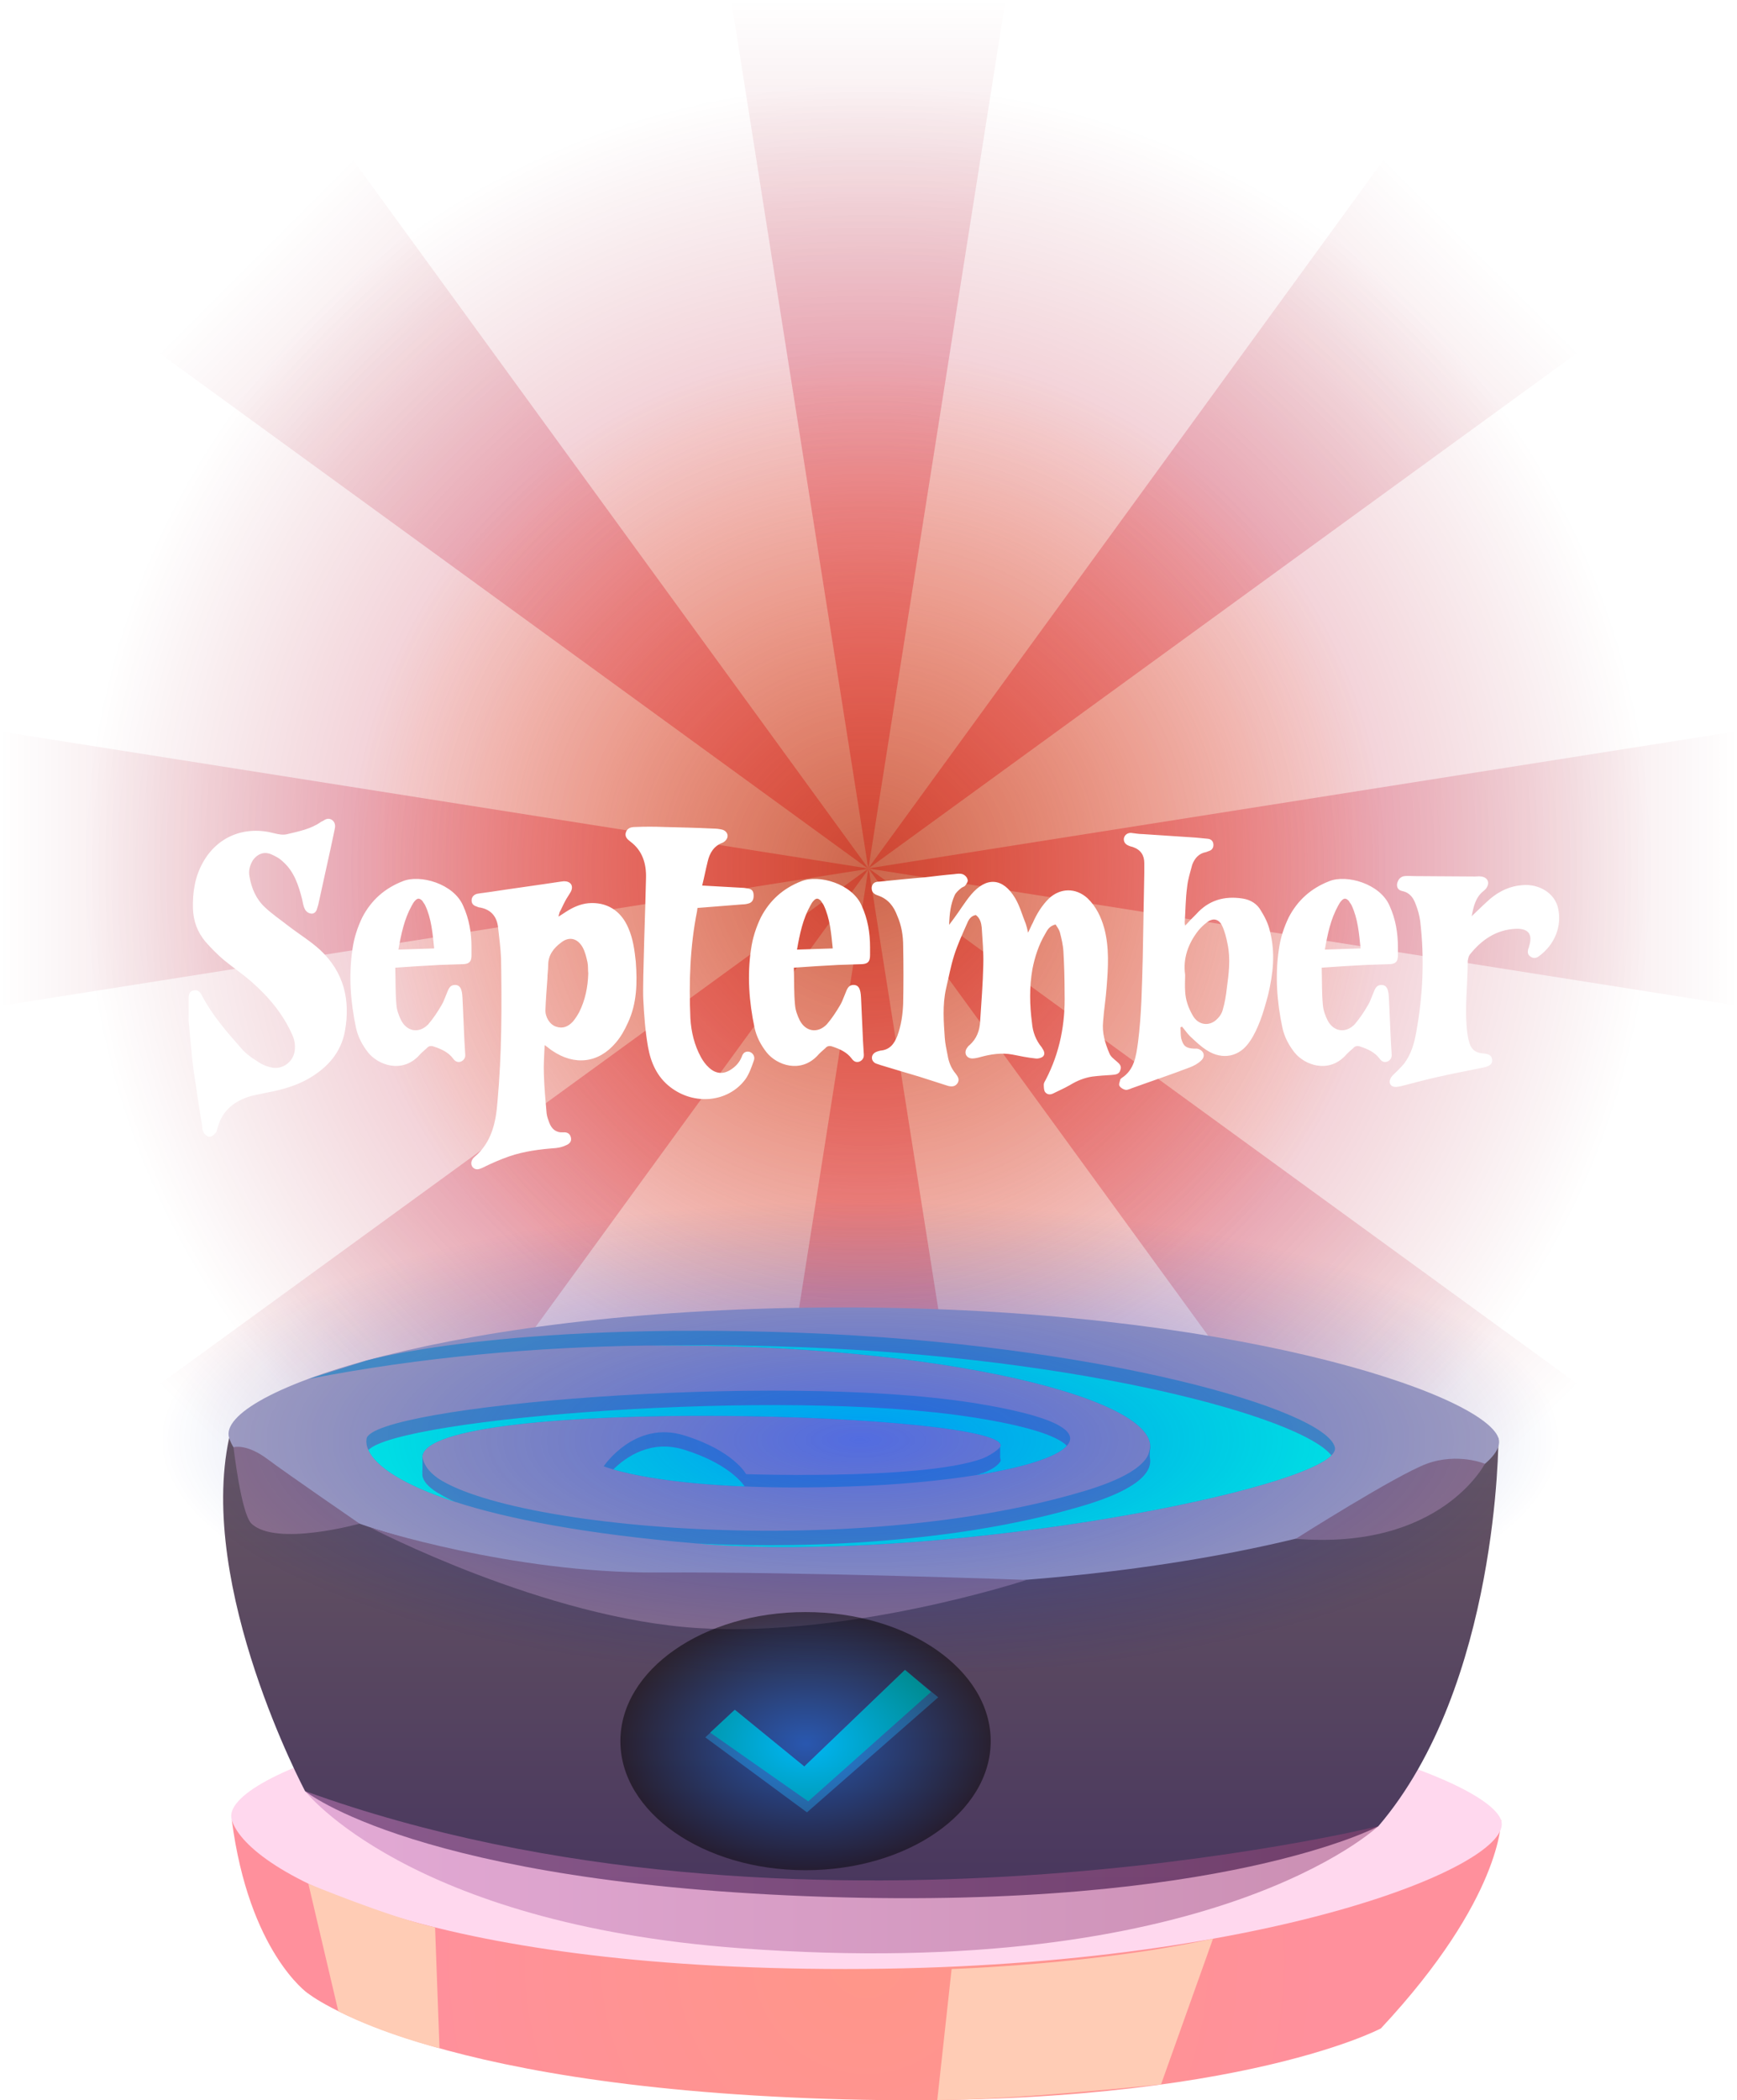 <svg width="283" height="342" viewBox="0 0 283 342" fill="none" xmlns="http://www.w3.org/2000/svg">
<g clip-path="url(#clip0_288_5027)">
<path style="mix-blend-mode:screen" opacity="0.5" d="M141.461 270.115C212.556 270.115 270.189 212.503 270.189 141.435C270.189 70.367 212.556 12.755 141.461 12.755C70.367 12.755 12.734 70.367 12.734 141.435C12.734 212.503 70.367 270.115 141.461 270.115Z" fill="url(#paint0_radial_288_5027)"/>
<path style="mix-blend-mode:screen" opacity="0.5" fill-rule="evenodd" clip-rule="evenodd" d="M163.823 0H145.21H137.739H119.125L141.461 141.435L141.487 140.511V141.435L163.823 0Z" fill="url(#paint1_linear_288_5027)"/>
<path style="mix-blend-mode:screen" opacity="0.5" fill-rule="evenodd" clip-rule="evenodd" d="M57.226 25.638L44.082 38.804L38.767 44.091L25.622 57.257L141.461 141.486L140.82 140.819L141.487 141.435L57.226 25.638Z" fill="url(#paint2_linear_288_5027)"/>
<path style="mix-blend-mode:screen" opacity="0.5" fill-rule="evenodd" clip-rule="evenodd" d="M0 119.107V137.739V145.208V163.814L141.487 141.486L140.563 141.461L141.487 141.435L0 119.107Z" fill="url(#paint3_linear_288_5027)"/>
<path style="mix-blend-mode:screen" opacity="0.5" fill-rule="evenodd" clip-rule="evenodd" d="M25.648 225.665L38.819 238.83L44.107 244.143L57.278 257.283L141.538 141.486L140.871 142.128L141.487 141.435L25.648 225.665Z" fill="url(#paint4_linear_288_5027)"/>
<path style="mix-blend-mode:screen" opacity="0.5" fill-rule="evenodd" clip-rule="evenodd" d="M119.151 282.896H137.79H145.261H163.875L141.538 141.435L141.513 142.385L141.487 141.435L119.151 282.896Z" fill="url(#paint5_linear_288_5027)"/>
<path style="mix-blend-mode:screen" opacity="0.5" fill-rule="evenodd" clip-rule="evenodd" d="M225.748 257.257L238.918 244.091L244.233 238.805L257.378 225.639L141.539 141.409L142.18 142.076L141.487 141.435L225.748 257.257Z" fill="url(#paint6_linear_288_5027)"/>
<path style="mix-blend-mode:screen" opacity="0.5" fill-rule="evenodd" clip-rule="evenodd" d="M283 163.763V145.156V137.688V119.082L141.487 141.409L142.437 141.435H141.487L283 163.763Z" fill="url(#paint7_linear_288_5027)"/>
<path style="mix-blend-mode:screen" opacity="0.5" fill-rule="evenodd" clip-rule="evenodd" d="M257.352 57.205L244.182 44.065L238.893 38.753L225.722 25.613L141.461 141.409L142.129 140.768L141.487 141.435L257.352 57.205Z" fill="url(#paint8_linear_288_5027)"/>
<g opacity="0.5">
<path d="M219.308 173.663C237.122 130.672 216.7 81.385 173.693 63.578C130.686 45.77 81.382 66.186 63.568 109.176C45.754 152.167 66.176 201.454 109.183 219.261C152.19 237.069 201.495 216.653 219.308 173.663Z" fill="url(#paint9_radial_288_5027)" style="mix-blend-mode:screen"/>
</g>
<path fill-rule="evenodd" clip-rule="evenodd" d="M50.141 324.6C50.141 324.6 40.564 317.902 37.766 296.395H244.567C244.567 296.395 244.823 309.073 224.978 330.323C224.978 330.323 199.458 343.899 134.812 341.795C68.6 339.639 50.166 324.6 50.166 324.6H50.141Z" fill="url(#paint10_radial_288_5027)"/>
<path fill-rule="evenodd" clip-rule="evenodd" d="M37.766 296.395C35.429 288.901 74.864 275.145 137.739 275.145C200.613 275.145 241.999 289.158 244.567 296.395C247.134 303.632 205.645 320.648 137.739 320.648C69.832 320.648 40.487 305.07 37.766 296.395Z" fill="#FFD8EE"/>
<path fill-rule="evenodd" clip-rule="evenodd" d="M49.704 291.673C49.704 291.673 32.092 258.592 37.329 234.185H244.13C244.13 234.185 244.233 274.452 224.541 297.422C224.541 297.422 199.022 310.998 134.376 308.894C68.163 306.738 49.73 291.699 49.73 291.699L49.704 291.673Z" fill="url(#paint11_linear_288_5027)"/>
<path fill-rule="evenodd" clip-rule="evenodd" d="M37.329 234.16C34.993 226.666 74.428 212.91 137.302 212.91C200.177 212.91 241.563 226.922 244.13 234.16C246.698 241.397 205.209 258.412 137.302 258.412C69.396 258.412 40.051 242.834 37.329 234.16Z" fill="#A4A0C2"/>
<path fill-rule="evenodd" clip-rule="evenodd" d="M217.481 235.674C217.584 236.084 217.378 236.546 216.916 237.008C210.421 243.476 152.142 254.46 114.247 251.406C113.991 251.38 113.76 251.354 113.529 251.354C95.531 249.84 82.695 247.351 74.094 244.553C65.596 241.782 61.206 238.753 60.025 236.136C59.717 235.494 59.64 234.878 59.717 234.313C60.487 228.95 126.109 223.406 158.432 228.436C171.962 230.566 175.967 233.107 173.81 235.443C172.167 237.29 166.699 238.984 159.074 240.216C153.271 241.14 146.185 241.807 138.586 242.064C131.885 242.295 126.16 242.269 121.333 242.064C109.215 241.576 102.669 240.088 99.922 239.292C98.843 238.984 98.356 238.779 98.356 238.779C98.356 238.779 103.388 231.234 111.475 233.749C119.562 236.264 121.564 240.062 121.564 240.062C121.564 240.062 154.632 241.191 161.821 236.7C162.334 236.392 162.719 236.059 162.95 235.674C166.416 230.002 69.062 227.179 68.805 237.29C68.805 237.752 68.908 238.189 69.19 238.625C74.428 248.044 136.327 254.87 176.583 242.834C182.899 240.96 186.262 238.882 187.16 236.752C190.909 228.026 152.835 218.633 105.878 219.12H105.262C87.573 219.351 68.677 220.968 50.269 224.561L59.717 221.558C59.717 221.558 81.693 215.219 130.396 217.041C179.125 218.864 215.966 229.54 217.481 235.674Z" fill="#4C95C7"/>
<path fill-rule="evenodd" clip-rule="evenodd" d="M121.333 242.064C109.215 241.576 102.669 240.088 99.922 239.292C102.001 237.239 106.058 234.39 111.475 236.084C118.124 238.163 120.666 241.089 121.333 242.064Z" fill="#00FFED"/>
<path fill-rule="evenodd" clip-rule="evenodd" d="M162.95 238.035C163.233 237.573 162.822 237.111 161.821 236.7C162.334 236.392 162.719 236.059 162.95 235.674C166.416 230.002 69.062 227.179 68.805 237.291C68.805 237.753 68.908 238.189 69.19 238.625C68.934 238.933 68.805 239.267 68.805 239.626C68.754 241.371 70.679 243.039 74.094 244.554C65.596 241.782 61.206 238.754 60.025 236.136C64.903 230.952 127.213 225.921 158.432 230.798C167.495 232.209 172.295 233.852 173.81 235.443C172.167 237.291 166.699 238.985 159.074 240.216C161.025 239.626 162.411 238.908 162.95 238.035Z" fill="#00FFED"/>
<path fill-rule="evenodd" clip-rule="evenodd" d="M216.916 237.008C210.421 243.476 152.142 254.46 114.247 251.406C113.991 251.38 113.76 251.354 113.529 251.354C133.888 252.33 157.636 250.841 176.583 245.169C185.209 242.577 188.341 239.652 187.16 236.752C190.909 228.026 152.835 218.633 105.878 219.12C113.144 218.992 121.308 219.043 130.396 219.377C176.532 221.096 211.987 230.772 216.916 237.008Z" fill="#00FFED"/>
<path style="mix-blend-mode:multiply" opacity="0.5" fill-rule="evenodd" clip-rule="evenodd" d="M49.704 291.673C49.704 291.673 66.495 313.256 120.563 317.26C197.661 322.983 224.541 297.396 224.541 297.396C224.541 297.396 129.806 320.648 49.704 291.673Z" fill="url(#paint12_linear_288_5027)"/>
<path fill-rule="evenodd" clip-rule="evenodd" d="M60.333 248.737C60.333 248.737 83.208 256.205 107.059 256.077C130.91 255.948 167.263 257.283 167.263 257.283C167.263 257.283 138.843 266.65 113.811 265.136C88.779 263.622 60.359 248.762 60.359 248.762L60.333 248.737Z" fill="#8B6F8B"/>
<path fill-rule="evenodd" clip-rule="evenodd" d="M211.114 250.584C211.114 250.584 227.417 240.242 232.449 238.368C237.506 236.521 241.922 238.368 241.922 238.368C241.922 238.368 234.708 252.509 211.114 250.584Z" fill="#8B6F8B"/>
<path fill-rule="evenodd" clip-rule="evenodd" d="M38.023 235.674C38.023 235.674 40.102 235.032 43.491 237.547C46.854 240.062 58.587 248.121 58.587 248.121C58.587 248.121 45.006 251.919 40.975 248.121C39.281 246.504 38.048 235.674 38.048 235.674H38.023Z" fill="#8B6F8B"/>
<g style="mix-blend-mode:soft-light">
<path fill-rule="evenodd" clip-rule="evenodd" d="M152.707 341.975L155.043 320.648C155.043 320.648 178.842 319.878 197.635 315.695L189.163 339.434C189.163 339.434 164.824 342 152.681 341.975H152.707Z" fill="#FFCCB5"/>
</g>
<g style="mix-blend-mode:soft-light">
<path fill-rule="evenodd" clip-rule="evenodd" d="M55.121 327.526L50.243 306.763C50.243 306.763 63.362 312.204 70.885 313.872L71.604 333.557C71.604 333.557 62.566 331.324 55.121 327.526Z" fill="#FFCCB5"/>
</g>
<path fill-rule="evenodd" clip-rule="evenodd" d="M162.95 235.674V238.035C162.95 238.035 161.436 239.498 160.049 239.883L159.587 237.778C159.587 237.778 162 236.752 162.925 235.674H162.95Z" fill="#4C95C7"/>
<path fill-rule="evenodd" clip-rule="evenodd" d="M187.392 235.494L187.212 238.933L184.413 241.884V239.575C184.413 239.575 187.263 238.471 187.366 235.494H187.392Z" fill="#4C95C7"/>
<path fill-rule="evenodd" clip-rule="evenodd" d="M68.831 240.062V236.675C68.831 236.675 68.472 238.574 71.141 240.601L71.45 243.168C71.45 243.168 68.805 241.782 68.805 240.062H68.831Z" fill="#4C95C7"/>
<path style="mix-blend-mode:screen" opacity="0.5" d="M140.229 272.835C203.539 272.835 254.862 255.52 254.862 234.159C254.862 212.799 203.539 195.484 140.229 195.484C76.919 195.484 25.597 212.799 25.597 234.159C25.597 255.52 76.919 272.835 140.229 272.835Z" fill="url(#paint13_radial_288_5027)"/>
<path fill-rule="evenodd" clip-rule="evenodd" d="M114.915 282.921L119.716 278.43L131.038 287.669L147.443 271.937L152.861 276.403L131.474 295.137L114.915 282.921Z" fill="#4C95C7"/>
<path fill-rule="evenodd" clip-rule="evenodd" d="M115.711 282.151L131.68 293.341L151.68 275.53L147.443 271.937L131.038 287.669L119.716 278.43L115.711 282.151Z" fill="#00FFED"/>
<path style="mix-blend-mode:screen" opacity="0.5" d="M131.243 304.556C147.904 304.556 161.41 295.146 161.41 283.537C161.41 271.929 147.904 262.518 131.243 262.518C114.583 262.518 101.077 271.929 101.077 283.537C101.077 295.146 114.583 304.556 131.243 304.556Z" fill="url(#paint14_radial_288_5027)"/>
<g filter="url(#filter0_d_288_5027)">
<path d="M31.497 169.968C31.177 167.408 30.985 164.848 30.729 162.224C30.729 161.072 30.729 159.856 30.729 158.64C30.729 157.744 30.985 157.36 31.561 157.296C32.265 157.104 32.649 157.616 32.905 158.128C34.569 161.328 36.937 164.016 39.241 166.64C39.945 167.472 40.841 168.176 41.801 168.752C42.505 169.264 43.337 169.648 44.233 169.84C46.025 170.224 47.753 168.944 48.009 167.152C48.137 166.256 48.009 165.36 47.625 164.528C46.089 161.072 43.721 158.256 40.841 155.76C39.433 154.544 37.833 153.456 36.361 152.24C35.337 151.344 34.377 150.384 33.481 149.36C32.137 147.76 31.497 145.968 31.433 143.92C31.369 141.296 31.753 138.8 33.033 136.496C35.401 132.208 39.881 130.416 44.681 131.696C45.449 131.888 46.153 132.016 46.857 131.824C48.713 131.376 50.697 130.992 52.297 129.84C52.425 129.776 52.553 129.712 52.681 129.648C53.129 129.328 53.577 129.2 54.089 129.52C54.601 129.904 54.665 130.416 54.537 130.992C54.281 132.144 54.089 133.232 53.833 134.32C53.193 137.328 52.489 140.336 51.849 143.344C51.785 143.6 51.657 143.92 51.593 144.176C51.401 144.624 51.017 144.88 50.569 144.752C50.185 144.688 49.801 144.368 49.673 144.048C49.417 143.6 49.353 143.024 49.225 142.448C48.649 140.208 47.945 137.968 46.153 136.368C45.577 135.792 44.873 135.408 44.105 135.088C42.953 134.64 41.929 135.088 41.225 136.048C40.713 136.88 40.457 137.776 40.649 138.736C40.969 140.656 41.737 142.448 43.209 143.792C44.361 144.88 45.705 145.776 46.921 146.736C48.649 148.08 50.569 149.232 52.169 150.704C56.073 154.352 57.097 158.896 56.201 163.888C55.561 167.408 53.385 169.84 50.313 171.632C48.201 172.848 45.833 173.488 43.465 173.936C42.633 174.128 41.801 174.256 41.033 174.448C38.281 175.216 36.233 176.752 35.465 179.632C35.337 179.952 35.337 180.336 35.081 180.528C34.825 180.848 34.441 181.168 34.057 181.104C33.737 181.104 33.353 180.72 33.161 180.4C32.969 180.08 32.969 179.632 32.905 179.184C32.393 176.112 31.945 173.04 31.497 169.968ZM75.472 143.536C76.432 145.648 76.816 147.888 76.816 150.256C76.816 150.704 76.816 151.152 76.816 151.536C76.816 152.56 76.496 152.944 75.536 153.008C74.256 153.072 72.976 153.072 71.632 153.136C69.328 153.264 66.96 153.392 64.4 153.584C64.464 155.696 64.4 157.68 64.592 159.664C64.656 160.496 64.976 161.392 65.36 162.16C66.32 164.016 68.304 164.336 69.776 162.8C70.608 161.84 71.312 160.752 71.952 159.664C72.272 159.152 72.464 158.512 72.72 157.936C73.04 157.232 73.168 156.336 74.256 156.4C74.96 156.464 75.28 157.04 75.344 158.448C75.472 160.752 75.536 163.12 75.664 165.488C75.728 166.192 75.728 166.896 75.792 167.6C75.856 168.176 75.664 168.624 75.088 168.88C74.512 169.072 74.128 168.816 73.808 168.368C73.04 167.344 71.888 166.832 70.736 166.448C70.224 166.256 69.84 166.32 69.52 166.704C69.072 167.088 68.56 167.536 68.176 167.984C65.424 170.8 61.648 169.456 59.984 167.408C59.024 166.192 58.32 164.848 58 163.376C57.104 159.152 56.784 154.864 57.424 150.576C57.68 148.72 58.256 146.992 59.024 145.392C60.496 142.576 62.672 140.656 65.616 139.504C68.432 138.352 73.936 139.888 75.472 143.536ZM64.912 150.64C66.896 150.576 68.752 150.512 70.736 150.448C70.48 147.952 70.288 145.584 69.264 143.408C69.136 143.152 68.944 142.96 68.816 142.704C68.368 142.256 68.048 142.192 67.6 142.704C67.408 142.896 67.216 143.216 67.088 143.472C65.872 145.648 65.36 148.08 64.912 150.64ZM103.585 152.624C103.841 156.016 103.777 159.408 102.305 162.544C101.793 163.696 101.153 164.848 100.321 165.808C97.505 169.136 93.601 169.584 89.953 167.088C89.633 166.896 89.313 166.576 88.737 166.192C88.673 167.856 88.545 169.392 88.609 170.864C88.673 173.04 88.865 175.152 89.057 177.328C89.121 177.84 89.313 178.352 89.505 178.864C89.889 179.824 90.529 180.464 91.745 180.4C92.385 180.336 92.897 180.592 93.025 181.296C93.153 181.936 92.705 182.32 92.193 182.512C91.681 182.768 91.105 182.896 90.529 182.96C87.969 183.152 85.409 183.472 82.977 184.304C81.505 184.816 80.033 185.456 78.625 186.16C78.049 186.416 77.537 186.608 77.025 186.096C76.641 185.648 76.705 184.944 77.281 184.432C80.097 182.064 80.801 178.8 81.057 175.344C81.761 167.6 81.761 159.856 81.633 152.112C81.569 150.32 81.313 148.592 81.121 146.8C80.865 145.136 79.905 144.112 78.241 143.792C77.985 143.792 77.793 143.664 77.601 143.6C77.153 143.472 76.833 143.152 76.833 142.64C76.833 142.064 77.217 141.68 77.729 141.552C78.433 141.424 79.201 141.36 79.969 141.232C83.745 140.656 87.585 140.144 91.361 139.568C91.553 139.568 91.745 139.504 91.873 139.504C92.961 139.504 93.473 140.208 93.025 141.168C92.705 141.744 92.321 142.256 92.065 142.768C91.745 143.344 91.489 143.984 91.169 144.56C91.105 144.752 91.105 144.88 90.977 145.264C91.553 144.944 91.873 144.688 92.193 144.496C93.281 143.792 94.497 143.216 95.841 143.088C98.785 142.832 101.153 144.24 102.369 147.12C103.137 148.848 103.393 150.768 103.585 152.624ZM94.369 160.816C95.329 158.896 95.777 156.784 95.841 154.544C95.777 153.904 95.841 153.328 95.713 152.688C95.521 151.856 95.329 150.96 94.881 150.192C94.049 148.784 92.705 148.464 91.425 149.488C90.209 150.384 89.313 151.536 89.313 153.136C89.313 153.904 89.185 154.672 89.185 155.376C89.057 157.104 88.929 158.768 88.865 160.432C88.801 161.584 89.569 162.864 90.593 163.184C91.681 163.568 92.577 163.184 93.345 162.352C93.729 161.904 94.049 161.392 94.369 160.816ZM122.082 167.28C122.594 167.408 123.042 167.984 122.85 168.624C122.466 169.712 122.082 170.864 121.442 171.76C118.626 175.536 113.122 176.048 109.218 173.04C107.042 171.376 106.018 169.008 105.57 166.448C105.122 163.888 104.93 161.264 104.802 158.64C104.674 155.952 105.186 142.832 105.25 138.992C105.314 136.624 104.674 134.512 102.69 133.04C102.178 132.656 101.73 132.208 101.986 131.504C102.242 130.8 102.882 130.672 103.522 130.672C105.058 130.608 106.658 130.608 108.194 130.672C110.818 130.736 113.506 130.8 116.13 130.928C116.706 130.928 117.218 130.992 117.73 131.12C118.626 131.44 118.818 132.336 118.114 132.976C117.986 133.104 117.858 133.168 117.73 133.232C116.322 133.744 115.618 134.896 115.298 136.304C114.978 137.584 114.722 138.928 114.402 140.208C116.706 140.336 118.946 140.464 121.25 140.592C121.506 140.656 121.762 140.656 122.018 140.72C122.594 140.848 122.786 141.232 122.786 141.872C122.786 142.448 122.594 142.896 122.082 143.088C121.698 143.216 121.314 143.28 120.93 143.28C118.498 143.472 116.066 143.664 113.634 143.856C113.634 143.984 113.57 144.176 113.57 144.368C112.418 150.128 112.226 155.952 112.482 161.84C112.61 164.016 113.122 166.192 114.21 168.176C114.53 168.752 114.978 169.392 115.49 169.84C116.642 170.928 117.922 170.992 119.202 170.096C119.97 169.584 120.546 168.88 120.866 168.048C121.058 167.472 121.442 167.152 122.082 167.28ZM140.41 143.536C141.37 145.648 141.754 147.888 141.754 150.256C141.754 150.704 141.754 151.152 141.754 151.536C141.754 152.56 141.434 152.944 140.474 153.008C139.194 153.072 137.914 153.072 136.57 153.136C134.266 153.264 131.898 153.392 129.338 153.584C129.402 155.696 129.338 157.68 129.53 159.664C129.594 160.496 129.914 161.392 130.298 162.16C131.258 164.016 133.242 164.336 134.714 162.8C135.546 161.84 136.25 160.752 136.89 159.664C137.21 159.152 137.402 158.512 137.658 157.936C137.978 157.232 138.106 156.336 139.194 156.4C139.898 156.464 140.218 157.04 140.282 158.448C140.41 160.752 140.474 163.12 140.602 165.488C140.666 166.192 140.666 166.896 140.73 167.6C140.794 168.176 140.602 168.624 140.026 168.88C139.45 169.072 139.066 168.816 138.746 168.368C137.978 167.344 136.826 166.832 135.674 166.448C135.162 166.256 134.778 166.32 134.458 166.704C134.01 167.088 133.498 167.536 133.114 167.984C130.362 170.8 126.586 169.456 124.922 167.408C123.962 166.192 123.258 164.848 122.938 163.376C122.042 159.152 121.722 154.864 122.362 150.576C122.618 148.72 123.194 146.992 123.962 145.392C125.434 142.576 127.61 140.656 130.554 139.504C133.37 138.352 138.874 139.888 140.41 143.536ZM129.85 150.64C131.834 150.576 133.69 150.512 135.674 150.448C135.418 147.952 135.226 145.584 134.202 143.408C134.074 143.152 133.882 142.96 133.754 142.704C133.306 142.256 132.986 142.192 132.538 142.704C132.346 142.896 132.154 143.216 132.026 143.472C130.81 145.648 130.298 148.08 129.85 150.64ZM181.899 168.816C182.347 169.2 182.795 169.584 182.539 170.224C182.347 170.992 181.707 170.992 181.067 171.056C180.043 171.12 179.019 171.184 177.995 171.312C176.651 171.504 175.435 172.016 174.283 172.72C173.387 173.232 172.491 173.616 171.595 174.064C171.083 174.32 170.571 174.256 170.251 173.808C170.059 173.488 170.059 172.976 170.059 172.592C170.059 172.336 170.251 172.08 170.379 171.824C172.683 167.408 173.579 162.672 173.451 157.744C173.451 155.44 173.387 153.2 173.259 150.96C173.195 149.872 172.939 148.848 172.683 147.824C172.555 147.376 172.235 146.928 171.979 146.544C170.955 146.8 170.635 147.44 170.251 148.144C169.227 149.872 168.587 151.856 168.203 153.84C167.691 156.784 167.755 159.664 168.139 162.608C168.267 164.08 168.779 165.424 169.739 166.576C169.739 166.64 169.803 166.64 169.803 166.704C170.123 167.152 170.315 167.664 169.931 168.048C169.611 168.304 169.099 168.432 168.715 168.368C167.435 168.24 166.219 167.984 164.939 167.728C163.211 167.408 161.483 167.664 159.819 168.112C159.371 168.24 158.859 168.368 158.411 168.368C157.451 168.368 157.003 167.472 157.515 166.704C157.643 166.512 157.771 166.32 157.963 166.192C159.115 165.168 159.627 163.824 159.691 162.288C159.883 159.216 160.139 156.208 160.203 153.136C160.267 151.088 160.075 149.104 159.947 147.056C159.883 146.352 159.691 145.52 158.987 145.008C158.219 145.136 157.835 145.712 157.579 146.352C156.811 148.08 156.043 149.744 155.467 151.536C154.891 153.328 154.571 155.184 154.123 157.04C153.547 159.664 153.739 162.352 153.931 165.04C153.995 165.936 154.187 166.832 154.379 167.792C154.571 168.944 154.955 169.968 155.723 170.864C156.043 171.312 156.363 171.76 156.043 172.336C155.659 172.976 155.083 172.976 154.507 172.848C152.907 172.336 151.307 171.824 149.707 171.312C147.595 170.672 145.547 170.096 143.499 169.456C143.179 169.328 142.859 169.264 142.603 169.136C141.835 168.688 141.899 167.728 142.667 167.344C142.923 167.216 143.179 167.152 143.435 167.088C144.971 166.96 145.675 166 146.187 164.72C146.827 162.992 147.083 161.2 147.147 159.408C147.211 156.272 147.211 153.2 147.147 150.064C147.147 148.4 146.891 146.736 146.187 145.136C145.611 143.6 144.715 142.384 142.987 141.808C142.219 141.552 141.963 141.104 142.027 140.464C142.155 139.696 142.731 139.568 143.307 139.568C145.803 139.312 148.299 139.056 150.731 138.864C152.331 138.672 153.931 138.48 155.467 138.352C155.915 138.288 156.427 138.224 156.811 138.352C157.195 138.48 157.579 138.864 157.643 139.248C157.771 139.504 157.451 139.952 157.259 140.208C157.131 140.4 156.747 140.464 156.555 140.656C156.171 140.976 155.723 141.36 155.531 141.808C154.891 143.216 154.699 144.752 154.635 146.608C155.019 146.096 155.211 145.84 155.403 145.584C156.363 144.304 157.195 142.896 158.219 141.68C160.715 138.736 163.403 138.928 165.387 142.256C166.155 143.536 166.539 145.008 167.115 146.416C167.243 146.8 167.371 147.248 167.499 147.888C167.819 147.248 168.011 146.736 168.267 146.288C168.907 144.816 169.739 143.472 170.891 142.32C172.747 140.592 175.243 140.528 177.163 142.256C178.571 143.6 179.403 145.328 179.915 147.184C180.747 150.32 180.555 153.52 180.299 156.72C180.171 158.576 179.851 160.496 179.723 162.352C179.531 164.208 180.043 165.872 180.747 167.536C180.939 168.048 181.451 168.432 181.899 168.816ZM206.914 147.696C207.81 151.152 207.426 154.608 206.594 158.064C206.21 159.472 205.826 160.88 205.314 162.224C204.866 163.376 204.354 164.528 203.65 165.552C201.986 168.112 199.17 168.688 196.61 167.024C195.586 166.384 194.754 165.552 193.858 164.72C193.41 164.272 193.026 163.696 192.578 163.184C192.514 163.248 192.386 163.248 192.322 163.312C192.386 163.888 192.322 164.528 192.45 165.104C192.77 166.32 193.218 166.704 194.498 166.768C194.69 166.768 194.882 166.768 195.01 166.768C196.098 166.96 196.482 167.984 195.714 168.688C195.202 169.2 194.498 169.584 193.794 169.84C190.786 170.992 187.714 172.016 184.706 173.104C184.258 173.232 183.874 173.488 183.426 173.488C183.042 173.424 182.594 173.168 182.402 172.848C182.21 172.592 182.466 172.144 182.53 171.76C182.594 171.696 182.658 171.632 182.722 171.568C184.834 170.224 185.09 167.984 185.41 165.744C185.986 161.264 186.05 156.656 186.178 152.112C186.242 147.44 186.37 142.832 186.434 138.16C186.434 137.648 186.434 137.072 186.434 136.56C186.434 135.28 185.858 134.384 184.578 133.936C184.322 133.872 184.066 133.808 183.81 133.68C183.362 133.488 183.042 133.104 183.106 132.528C183.234 131.952 183.682 131.632 184.258 131.632C184.898 131.696 185.474 131.824 186.114 131.824C188.994 132.016 191.938 132.208 194.818 132.4C195.522 132.464 196.162 132.528 196.802 132.592C197.378 132.656 197.698 133.04 197.698 133.616C197.698 134.064 197.442 134.448 196.994 134.576C196.802 134.64 196.674 134.704 196.482 134.768C195.33 134.96 194.626 135.792 194.242 136.816C193.922 138.032 193.538 139.184 193.41 140.464C193.154 142.32 193.154 144.24 193.026 146.16C193.026 146.288 193.026 146.48 193.09 146.736C193.73 146.032 194.306 145.456 194.882 144.88C196.93 142.576 199.49 141.872 202.434 142.32C203.714 142.512 204.802 143.152 205.442 144.304C206.082 145.328 206.658 146.48 206.914 147.696ZM199.874 156.976C200.194 154.608 200.514 152.176 200.002 149.744C199.81 148.72 199.554 147.696 199.106 146.736C198.53 145.584 197.57 145.456 196.61 146.224C196.098 146.608 195.65 147.056 195.266 147.504C193.602 149.616 192.706 152.048 193.09 154.736C193.09 155.696 193.026 156.528 193.09 157.424C193.154 158.832 193.602 160.112 194.306 161.328C195.202 162.992 197.122 163.248 198.402 161.84C198.786 161.456 199.106 160.944 199.234 160.368C199.554 159.28 199.746 158.128 199.874 156.976ZM226.41 143.536C227.37 145.648 227.754 147.888 227.754 150.256C227.754 150.704 227.754 151.152 227.754 151.536C227.754 152.56 227.434 152.944 226.474 153.008C225.194 153.072 223.914 153.072 222.57 153.136C220.266 153.264 217.898 153.392 215.338 153.584C215.402 155.696 215.338 157.68 215.53 159.664C215.594 160.496 215.914 161.392 216.298 162.16C217.258 164.016 219.242 164.336 220.714 162.8C221.546 161.84 222.25 160.752 222.89 159.664C223.21 159.152 223.402 158.512 223.658 157.936C223.978 157.232 224.106 156.336 225.194 156.4C225.898 156.464 226.218 157.04 226.282 158.448C226.41 160.752 226.474 163.12 226.602 165.488C226.666 166.192 226.666 166.896 226.73 167.6C226.794 168.176 226.602 168.624 226.026 168.88C225.45 169.072 225.066 168.816 224.746 168.368C223.978 167.344 222.826 166.832 221.674 166.448C221.162 166.256 220.778 166.32 220.458 166.704C220.01 167.088 219.498 167.536 219.114 167.984C216.362 170.8 212.586 169.456 210.922 167.408C209.962 166.192 209.258 164.848 208.938 163.376C208.042 159.152 207.722 154.864 208.362 150.576C208.618 148.72 209.194 146.992 209.962 145.392C211.434 142.576 213.61 140.656 216.554 139.504C219.37 138.352 224.874 139.888 226.41 143.536ZM215.85 150.64C217.834 150.576 219.69 150.512 221.674 150.448C221.418 147.952 221.226 145.584 220.202 143.408C220.074 143.152 219.882 142.96 219.754 142.704C219.306 142.256 218.986 142.192 218.538 142.704C218.346 142.896 218.154 143.216 218.026 143.472C216.81 145.648 216.298 148.08 215.85 150.64ZM253.855 143.92C254.495 146.8 253.343 149.808 250.719 151.728C250.271 152.048 249.823 152.112 249.375 151.792C248.863 151.472 248.863 151.024 248.991 150.512C249.055 150.384 249.119 150.256 249.119 150.128C249.759 148.208 249.055 147.184 247.007 147.248C243.807 147.376 241.375 149.04 239.455 151.472C239.263 151.728 239.199 152.112 239.135 152.432C239.135 156.4 238.559 160.304 239.071 164.272C239.135 164.72 239.199 165.168 239.327 165.552C239.583 166.704 240.223 167.408 241.503 167.536C242.655 167.6 243.039 167.92 243.103 168.56C243.167 169.2 242.847 169.584 241.695 169.84C239.263 170.352 236.767 170.8 234.271 171.376C232.223 171.824 230.175 172.4 228.127 172.912C227.743 172.976 227.359 173.04 227.103 172.976C226.271 172.784 226.207 171.888 226.847 171.184C227.487 170.544 228.191 169.904 228.767 169.2C229.919 167.664 230.431 165.872 230.751 164.016C231.839 158.064 232.095 152.048 231.391 146.032C231.263 145.072 231.007 144.176 230.687 143.344C230.303 142.256 229.727 141.36 228.447 141.104C227.871 140.976 227.551 140.592 227.615 139.952C227.743 139.248 228.191 138.736 228.831 138.672C229.343 138.608 229.855 138.672 230.431 138.672C233.695 138.672 237.023 138.736 240.351 138.736C240.671 138.736 240.991 138.672 241.311 138.736C242.399 138.864 242.783 139.76 242.143 140.656C242.015 140.848 241.823 140.976 241.695 141.104C240.415 142.128 240.095 143.536 239.775 145.2C240.991 144.048 241.887 143.152 242.847 142.32C244.319 141.104 246.047 140.272 248.031 140.144C250.783 139.888 253.343 141.488 253.855 143.92Z" fill="white"/>
</g>
</g>
<defs>
<filter id="filter0_d_288_5027" x="26.729" y="129.2" width="231.766" height="65.408" filterUnits="userSpaceOnUse" color-interpolation-filters="sRGB">
<feFlood flood-opacity="0" result="BackgroundImageFix"/>
<feColorMatrix in="SourceAlpha" type="matrix" values="0 0 0 0 0 0 0 0 0 0 0 0 0 0 0 0 0 0 127 0" result="hardAlpha"/>
<feOffset dy="4"/>
<feGaussianBlur stdDeviation="2"/>
<feComposite in2="hardAlpha" operator="out"/>
<feColorMatrix type="matrix" values="0 0 0 0 0 0 0 0 0 0 0 0 0 0 0 0 0 0 0.25 0"/>
<feBlend mode="normal" in2="BackgroundImageFix" result="effect1_dropShadow_288_5027"/>
<feBlend mode="normal" in="SourceGraphic" in2="effect1_dropShadow_288_5027" result="shape"/>
</filter>
<radialGradient id="paint0_radial_288_5027" cx="0" cy="0" r="1" gradientUnits="userSpaceOnUse" gradientTransform="translate(141.461 141.435) scale(128.727 128.68)">
<stop stop-color="#FF002F"/>
<stop offset="1" stop-color="#99001C" stop-opacity="0"/>
</radialGradient>
<linearGradient id="paint1_linear_288_5027" x1="141.487" y1="141.435" x2="141.487" y2="0" gradientUnits="userSpaceOnUse">
<stop stop-color="#FF002F"/>
<stop offset="1" stop-color="#99001C" stop-opacity="0"/>
</linearGradient>
<linearGradient id="paint2_linear_288_5027" x1="141.503" y1="141.475" x2="41.475" y2="41.41" gradientUnits="userSpaceOnUse">
<stop stop-color="#FF002F"/>
<stop offset="1" stop-color="#99001C" stop-opacity="0"/>
</linearGradient>
<linearGradient id="paint3_linear_288_5027" x1="141.487" y1="141.461" x2="0" y2="141.461" gradientUnits="userSpaceOnUse">
<stop stop-color="#FF002F"/>
<stop offset="1" stop-color="#99001C" stop-opacity="0"/>
</linearGradient>
<linearGradient id="paint4_linear_288_5027" x1="141.529" y1="141.456" x2="41.519" y2="241.503" gradientUnits="userSpaceOnUse">
<stop stop-color="#FF002F"/>
<stop offset="1" stop-color="#99001C" stop-opacity="0"/>
</linearGradient>
<linearGradient id="paint5_linear_288_5027" x1="141.513" y1="141.435" x2="141.513" y2="282.87" gradientUnits="userSpaceOnUse">
<stop stop-color="#FF002F"/>
<stop offset="1" stop-color="#99001C" stop-opacity="0"/>
</linearGradient>
<linearGradient id="paint6_linear_288_5027" x1="141.528" y1="141.412" x2="241.538" y2="241.459" gradientUnits="userSpaceOnUse">
<stop stop-color="#FF002F"/>
<stop offset="1" stop-color="#99001C" stop-opacity="0"/>
</linearGradient>
<linearGradient id="paint7_linear_288_5027" x1="141.513" y1="141.435" x2="283" y2="141.435" gradientUnits="userSpaceOnUse">
<stop stop-color="#FF002F"/>
<stop offset="1" stop-color="#99001C" stop-opacity="0"/>
</linearGradient>
<linearGradient id="paint8_linear_288_5027" x1="141.484" y1="141.413" x2="241.494" y2="41.366" gradientUnits="userSpaceOnUse">
<stop stop-color="#FF002F"/>
<stop offset="1" stop-color="#99001C" stop-opacity="0"/>
</linearGradient>
<radialGradient id="paint9_radial_288_5027" cx="0" cy="0" r="1" gradientUnits="userSpaceOnUse" gradientTransform="translate(141.452 141.423) scale(84.286 84.255)">
<stop stop-color="#994C00"/>
<stop offset="1" stop-color="#FF7E00" stop-opacity="0"/>
</radialGradient>
<radialGradient id="paint10_radial_288_5027" cx="0" cy="0" r="1" gradientUnits="userSpaceOnUse" gradientTransform="translate(141.153 319.185) scale(74.864 74.837)">
<stop stop-color="#FF9689"/>
<stop offset="0.99" stop-color="#FF909C"/>
</radialGradient>
<linearGradient id="paint11_linear_288_5027" x1="140.229" y1="309.073" x2="140.229" y2="234.16" gradientUnits="userSpaceOnUse">
<stop stop-color="#48365E"/>
<stop offset="1" stop-color="#685763"/>
</linearGradient>
<linearGradient id="paint12_linear_288_5027" x1="49.704" y1="304.89" x2="224.541" y2="304.89" gradientUnits="userSpaceOnUse">
<stop stop-color="#C77CBD"/>
<stop offset="1" stop-color="#974577"/>
</linearGradient>
<radialGradient id="paint13_radial_288_5027" cx="0" cy="0" r="1" gradientUnits="userSpaceOnUse" gradientTransform="translate(140.125 234.502) scale(114.579 38.757)">
<stop stop-color="#0038FF"/>
<stop offset="1" stop-color="#002299" stop-opacity="0"/>
</radialGradient>
<radialGradient id="paint14_radial_288_5027" cx="0" cy="0" r="1" gradientUnits="userSpaceOnUse" gradientTransform="translate(131.303 283.955) scale(30.192 21.064)">
<stop stop-color="#006FFF"/>
<stop offset="1"/>
</radialGradient>
<clipPath id="clip0_288_5027">
<rect width="283" height="342" fill="white"/>
</clipPath>
</defs>
</svg>
